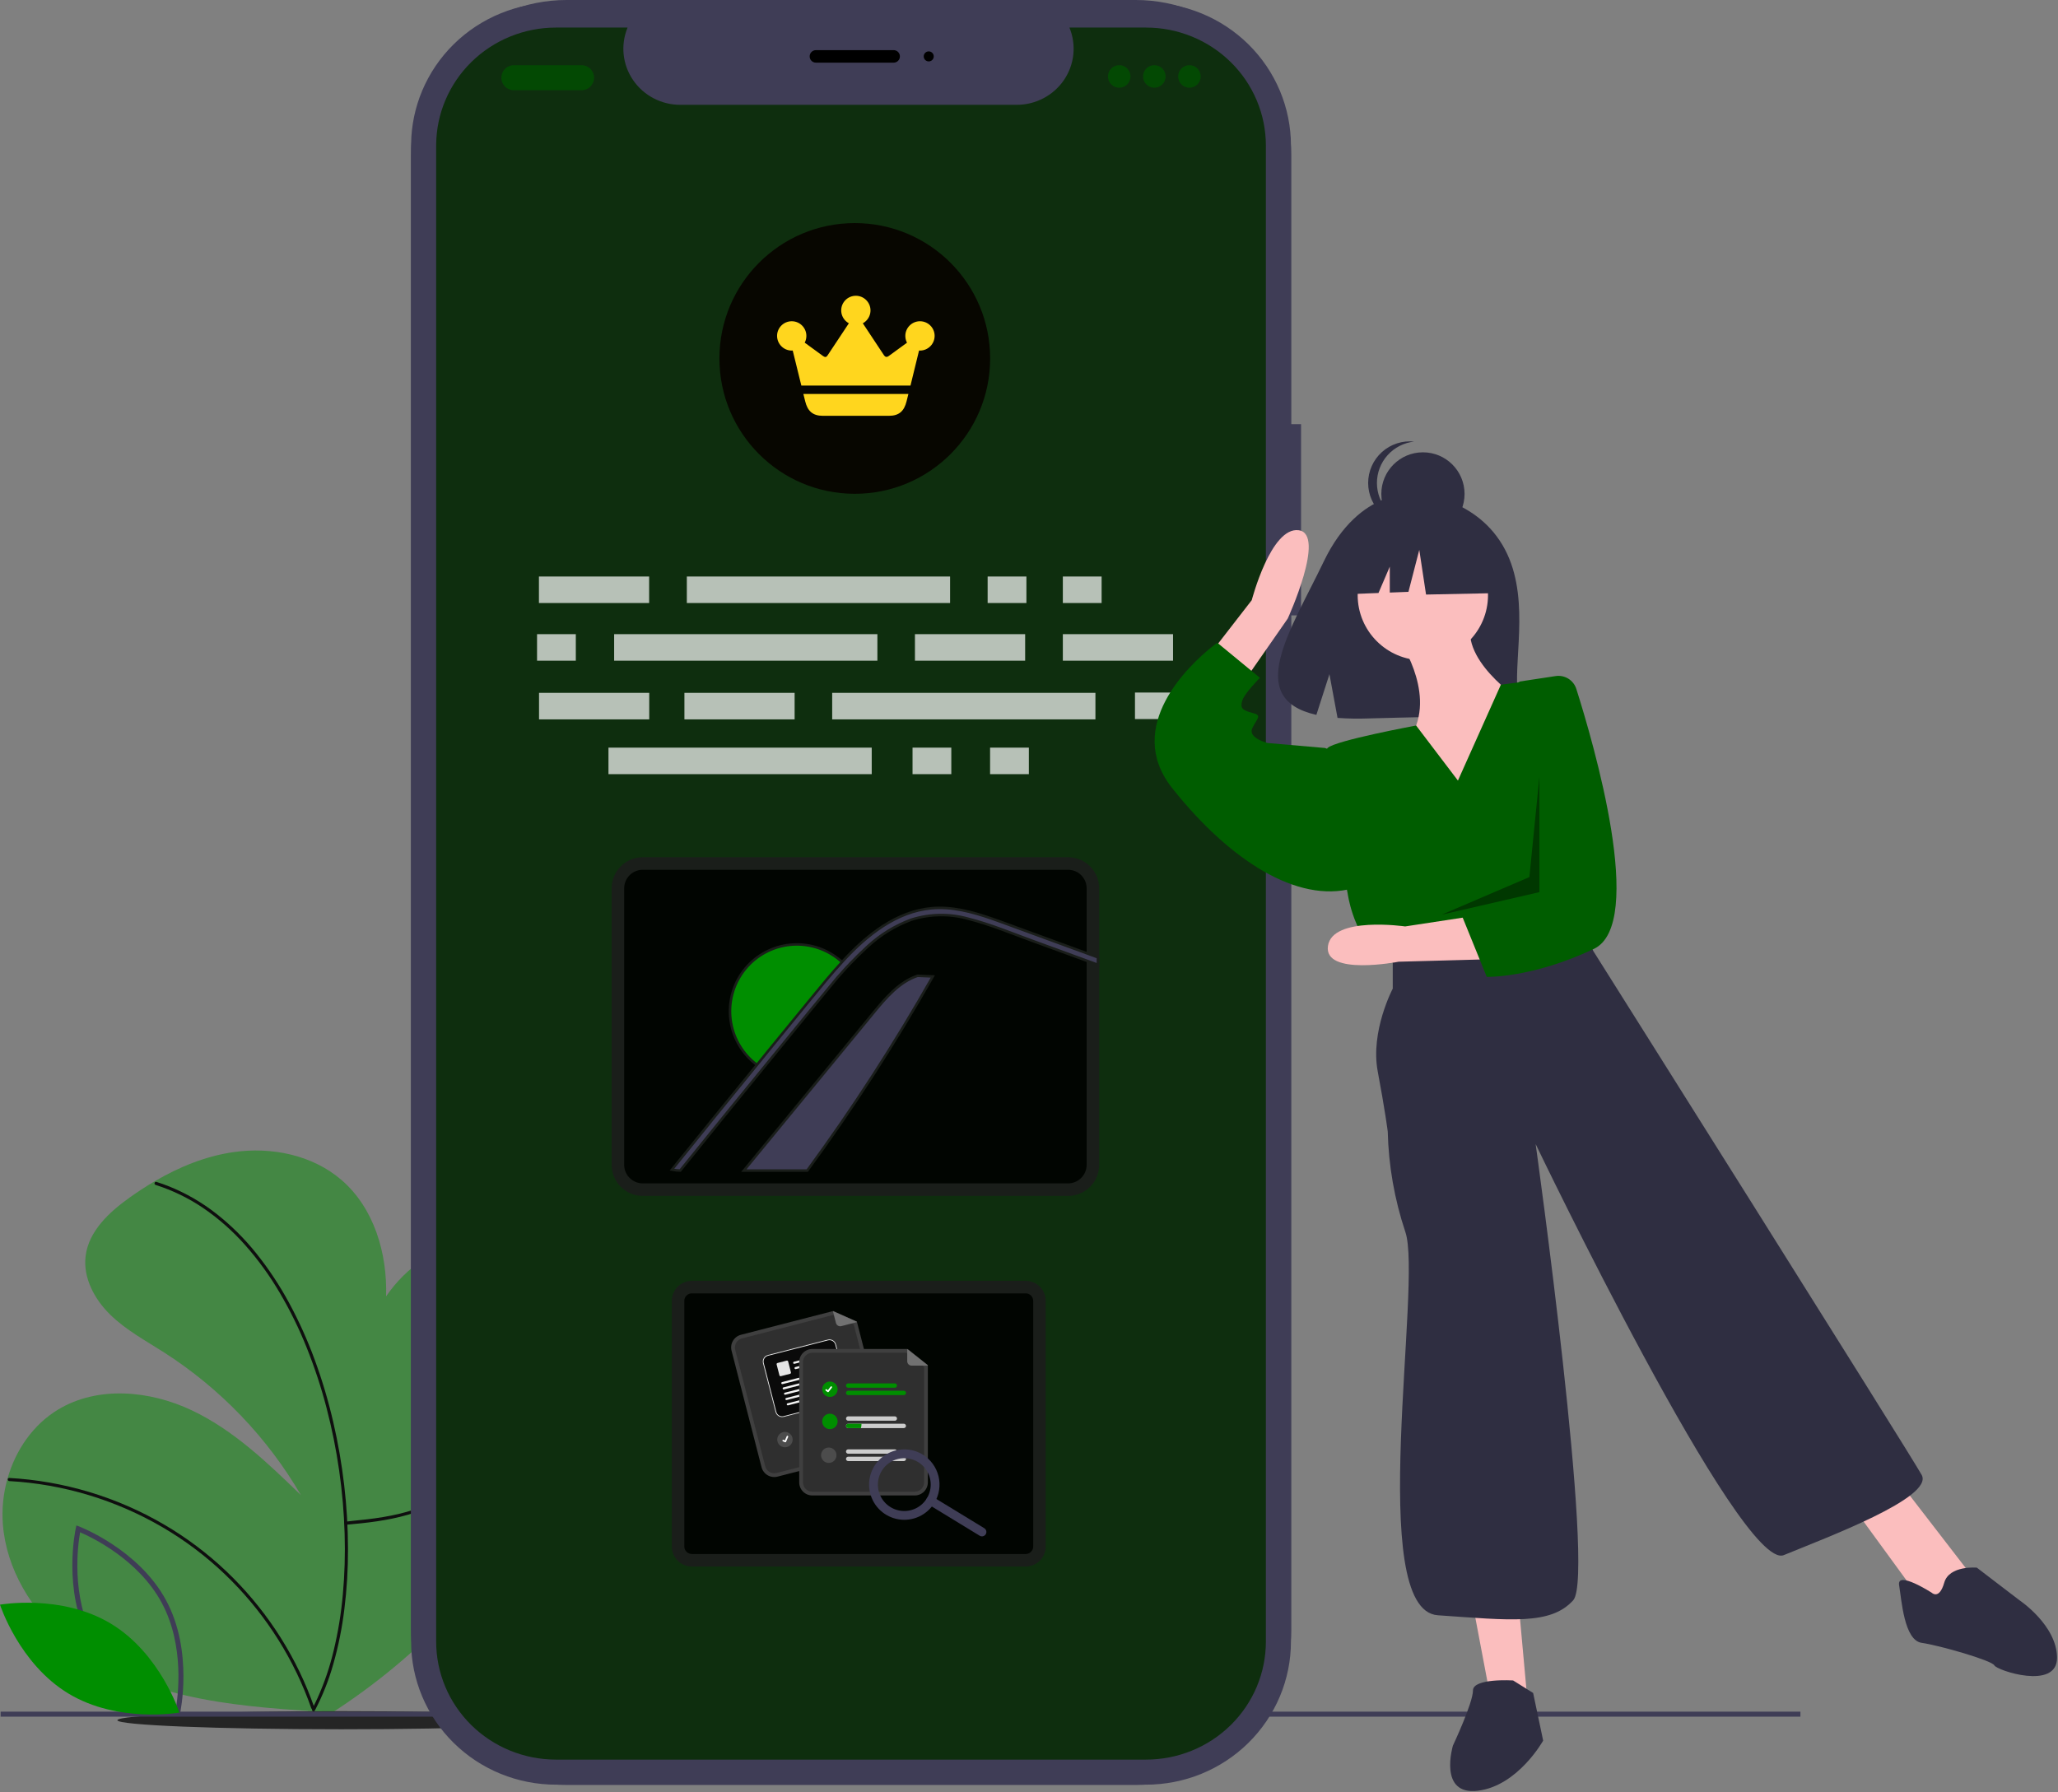 <svg width="821" height="715" viewBox="0 0 821 715" fill="none" xmlns="http://www.w3.org/2000/svg">
<rect x="0" y="0" width="821" height="715" fill="#808080" stroke="none"/>
<g clip-path="url(#clip0_3417_926)">
<path d="M229.899 559.819C229.495 561.944 229.01 564.048 228.445 566.13C228.384 566.372 228.315 566.61 228.247 566.852H220.384C219.714 566.852 219.072 567.119 218.599 567.592C218.125 568.066 217.859 568.708 217.858 569.377V591.792C217.62 592.236 217.378 592.676 217.137 593.117C215.888 595.39 214.589 597.638 213.261 599.857C191.609 635.924 161.41 666.106 125.33 687.738L127.466 682.917C126.683 682.863 125.896 682.809 125.113 682.755C108.064 681.589 90.957 680.298 74.308 676.465C56.891 672.457 39.852 665.503 26.202 653.975C12.548 642.443 2.538 625.974 1.149 608.156C0.686 602.033 1.305 595.875 2.978 589.967C6.179 578.593 13.172 568.36 23.261 562.305C39.109 552.797 59.781 554.735 76.487 562.644C93.19 570.55 106.787 583.638 120.062 596.498C106.659 573.514 87.997 554.035 65.608 539.659C58.19 534.911 50.316 530.682 44.009 524.529C37.705 518.381 33.054 509.76 34.169 501.025C35.435 491.116 43.551 483.596 51.68 477.798C54.928 475.481 58.28 473.284 61.737 471.263C71.49 465.548 82.041 461.236 93.183 459.637C108.277 457.469 124.579 460.759 136.151 470.689C149.188 481.879 154.536 499.924 154.027 517.186C162.059 505.51 174.446 496.572 188.436 496.193C202.959 495.803 216.765 504.979 224.039 517.558C231.31 530.133 232.616 545.548 229.899 559.819Z" fill="#008E00" fill-opacity="0.47"/>
<path d="M138.011 608.313C146.517 607.564 154.375 606.689 162.618 604.356C170.608 602.095 178.297 598.31 183.985 592.13C190.102 585.483 193.405 576.851 195.735 568.257C197.034 563.466 198.101 558.608 199.109 553.748C200.201 548.475 201.172 543.179 202.022 537.859C203.712 527.271 204.919 516.62 205.642 505.906C205.729 504.606 205.809 503.305 205.882 502.003C205.927 501.201 204.679 501.203 204.634 502.003C204.04 512.564 202.971 523.083 201.428 533.561C199.905 543.856 197.956 554.106 195.484 564.216C193.389 572.781 190.678 581.479 185.306 588.609C180.269 595.295 172.994 599.664 165.139 602.276C157.145 604.935 148.717 605.996 140.364 606.785C139.339 606.882 139.036 606.974 138.01 607.064C137.216 607.134 137.209 608.384 138.011 608.313Z" fill="#0F0F0F"/>
<path d="M3.699 590.888C14.431 591.483 25.055 593.355 35.344 596.464C45.638 599.567 55.53 603.873 64.816 609.292C73.788 614.533 82.117 620.805 89.634 627.979C96.929 634.945 103.431 642.697 109.02 651.094C114.635 659.512 119.289 668.533 122.893 677.988C123.333 679.145 123.756 680.309 124.163 681.478C124.426 682.231 125.633 681.907 125.367 681.146C121.995 671.491 117.55 662.245 112.114 653.583C106.68 644.919 100.303 636.885 93.098 629.626C85.779 622.256 77.632 615.755 68.821 610.253C50.321 598.728 29.351 591.757 7.633 589.91C6.323 589.801 5.012 589.71 3.699 589.639C2.896 589.595 2.898 590.844 3.699 590.888Z" fill="#0F0F0F"/>
<path d="M62.074 472.727C68.936 474.909 75.44 478.087 81.379 482.16C87.447 486.35 92.981 491.265 97.859 496.796C102.999 502.614 107.569 508.912 111.505 515.603C115.681 522.668 119.308 530.042 122.356 537.662C125.493 545.485 128.133 553.499 130.257 561.656C132.417 569.909 134.104 578.279 135.31 586.725C136.51 595.081 137.236 603.498 137.485 611.936C137.736 620.005 137.497 628.081 136.771 636.121C136.106 643.621 134.892 651.063 133.139 658.386C131.583 665.001 129.389 671.448 126.589 677.639C125.94 679.044 125.252 680.43 124.524 681.796C124.146 682.505 125.223 683.137 125.602 682.426C128.696 676.513 131.167 670.294 132.975 663.869C135.003 656.717 136.473 649.418 137.372 642.039C138.368 634.033 138.854 625.971 138.825 617.903C138.807 609.427 138.302 600.959 137.314 592.541C136.325 584.017 134.856 575.557 132.915 567.199C130.979 558.827 128.523 550.584 125.561 542.518C122.706 534.709 119.289 527.119 115.334 519.805C111.568 512.826 107.179 506.202 102.221 500.013C97.513 494.12 92.137 488.793 86.201 484.138C80.478 479.662 74.154 476.014 67.415 473.301C65.768 472.646 64.098 472.053 62.406 471.523C61.637 471.281 61.309 472.486 62.074 472.727Z" fill="#0F0F0F"/>
<path d="M136.129 689.896C185.452 689.896 225.436 688.28 225.436 686.288C225.436 684.295 185.452 682.679 136.129 682.679C86.807 682.679 46.823 684.295 46.823 686.288C46.823 688.28 86.807 689.896 136.129 689.896Z" fill="#252525"/>
<path d="M519.033 169.224H515.12V62.037C515.12 53.89 513.516 45.823 510.398 38.296C507.281 30.77 502.711 23.931 496.95 18.17C491.19 12.409 484.351 7.84 476.824 4.722C469.297 1.605 461.23 -3.02037e-05 453.083 4.26382e-10H225.994C217.847 -2.88905e-05 209.78 1.605 202.254 4.722C194.727 7.84 187.888 12.409 182.127 18.17C176.367 23.931 171.797 30.77 168.679 38.296C165.562 45.823 163.957 53.89 163.957 62.037V650.072C163.957 658.218 165.562 666.285 168.679 673.812C171.797 681.339 176.367 688.178 182.127 693.938C187.888 699.699 194.727 704.269 202.254 707.386C209.78 710.504 217.847 712.108 225.994 712.108H453.083C461.23 712.108 469.297 710.504 476.824 707.386C484.351 704.269 491.19 699.699 496.95 693.938C502.711 688.178 507.281 681.339 510.398 673.812C513.516 666.285 515.12 658.218 515.12 650.072V245.521H519.033L519.033 169.224Z" fill="#3F3D56"/>
<path d="M356.5 25H325.5C324.837 25 324.201 24.737 323.732 24.268C323.263 23.799 323 23.163 323 22.5C323 21.837 323.263 21.201 323.732 20.732C324.201 20.263 324.837 20 325.5 20H356.5C357.163 20 357.799 20.263 358.268 20.732C358.737 21.201 359 21.837 359 22.5C359 23.163 358.737 23.799 358.268 24.268C357.799 24.737 357.163 25 356.5 25Z" fill="black"/>
<path d="M370.5 24.5C371.605 24.5 372.5 23.605 372.5 22.5C372.5 21.395 371.605 20.5 370.5 20.5C369.395 20.5 368.5 21.395 368.5 22.5C368.5 23.605 369.395 24.5 370.5 24.5Z" fill="black"/>
<path d="M718.244 682.871H0.244V684.871H718.244V682.871Z" fill="#3F3D56"/>
<path d="M257.84 6L254.979 12.912C253.89 15.543 253.475 18.394 253.769 21.215C254.062 24.036 255.056 26.747 256.668 29.11C258.28 31.474 260.464 33.419 263.03 34.767C265.597 36.114 268.466 36.821 271.383 36.821H405.599C408.515 36.821 411.384 36.114 413.951 34.767C416.518 33.419 418.701 31.474 420.313 29.11C421.925 26.747 422.919 24.036 423.213 21.215C423.507 18.394 423.093 15.543 422.004 12.912L419.142 6H457.204C464.127 6 470.985 7.343 477.385 9.955C483.785 12.567 489.604 16.397 494.51 21.23C499.416 26.064 503.311 31.807 505.971 38.132C508.63 44.457 510 51.239 510 58.09V654.91C510 661.761 508.63 668.544 505.971 674.869C503.311 681.194 499.416 686.936 494.51 691.77C489.604 696.603 483.785 700.433 477.385 703.045C470.985 705.657 464.127 707 457.204 707H221.796C214.873 707 208.016 705.657 201.616 703.045C195.216 700.433 189.396 696.603 184.49 691.77C179.584 686.936 175.689 681.194 173.029 674.869C170.37 668.544 169 661.761 169 654.91V58.09L169.004 57.447C169.087 50.815 170.453 44.259 173.029 38.132C175.689 31.807 179.584 26.064 184.49 21.23C189.396 16.397 195.216 12.567 201.616 9.955C208.016 7.343 214.873 6 221.796 6H257.84Z" fill="#0E2E0E" stroke="#3F3D56" stroke-width="10"/>
<path d="M426.098 344.5L426.589 344.513C429.036 344.636 431.357 345.662 433.098 347.402C434.838 349.143 435.864 351.464 435.987 353.911L436 354.402V464.71C435.997 467.335 434.954 469.851 433.098 471.707C431.241 473.564 428.723 474.608 426.098 474.61H256.403C253.778 474.607 251.261 473.562 249.404 471.705C247.664 469.965 246.637 467.644 246.513 465.197L246.5 464.707V354.403C246.504 351.778 247.548 349.261 249.404 347.404C251.145 345.664 253.466 344.637 255.912 344.513L256.403 344.5H426.098Z" fill="black" fill-opacity="0.9" stroke="#1A1E1A" stroke-width="5"/>
<path d="M372.132 389.558C356.954 416.328 340.229 442.19 322.037 467.012H296.736C313.944 446.049 331.164 425.086 348.396 404.123L348.397 404.122C353.402 398.012 358.729 391.755 366.038 389.304L372.132 389.558Z" fill="#3F3D56" stroke="#1A1E1A"/>
<path d="M315.149 376.922C322.084 376.206 329.024 378.235 334.48 382.573L334.483 382.576C335.341 383.245 336.153 383.97 336.914 384.746C334.251 387.54 331.695 390.441 329.282 393.451C323.768 400.091 318.331 406.79 312.878 413.466C309.577 417.502 306.275 421.54 303.009 425.578C302.101 424.971 301.234 424.303 300.416 423.579L300.413 423.576L299.925 423.143C294.946 418.603 291.864 412.34 291.315 405.608C290.749 398.66 292.927 391.766 297.382 386.404C301.837 381.042 308.215 377.638 315.149 376.922Z" fill="#008E00" stroke="#1A1E1A"/>
<path d="M374.298 362.199C382.716 362.071 390.868 364.74 398.791 367.591V367.59C407.32 370.679 415.816 373.819 424.338 376.939L438 381.939V384.903L436.872 384.49L411.542 375.23H411.541C403.325 372.233 395.054 368.777 386.507 366.599H386.508C379.001 364.451 371.029 364.554 363.58 366.893L363.568 366.896L363.557 366.901C357.144 369.274 351.258 372.876 346.23 377.505L345.747 377.956C343.492 380.041 341.305 382.177 339.188 384.395L339.187 384.396C338.497 385.126 337.805 385.857 337.124 386.589L337.122 386.592C335.078 388.816 333.102 391.092 331.226 393.45C325.714 400.092 320.272 406.795 314.823 413.464C311.424 417.623 308.022 421.774 304.661 425.925C293.493 439.591 282.39 453.284 271.354 467.003C270.246 466.976 269.142 466.853 268.056 466.635C279.198 452.796 290.392 438.994 301.638 425.227V425.226C301.768 425.066 301.898 424.905 302.028 424.745C302.158 424.585 302.288 424.425 302.418 424.265L302.42 424.263C303.759 422.594 305.128 420.916 306.488 419.245L306.487 419.244C309.332 415.76 312.178 412.277 315.024 408.796L323.567 398.356C327.711 393.292 331.81 388.226 336.257 383.44L336.262 383.435L336.268 383.428C336.531 383.126 336.805 382.832 337.096 382.521C337.54 382.046 337.935 381.631 338.395 381.141C348.057 371.161 360.025 362.436 374.298 362.199Z" fill="#3F3D56" stroke="#1A1E1A"/>
<path d="M276 513.5H409.174C412.211 513.5 414.674 515.962 414.674 519V616.965C414.674 620.002 412.211 622.465 409.174 622.465H276C272.962 622.465 270.5 620.002 270.5 616.965V519C270.5 515.962 272.962 513.5 276 513.5Z" fill="#010501" stroke="#1A1E1A" stroke-width="5"/>
<path d="M349.743 578.918L310.172 589.108C308.829 589.452 307.405 589.25 306.212 588.545C305.019 587.841 304.154 586.691 303.807 585.35L291.84 538.878C291.496 537.535 291.698 536.111 292.402 534.918C293.107 533.725 294.256 532.86 295.598 532.513L332.412 523.033L341.835 527.251L353.501 572.551C353.846 573.893 353.644 575.318 352.939 576.512C352.234 577.705 351.085 578.571 349.743 578.918Z" fill="#3F3F3F"/>
<path d="M295.977 533.969C295.022 534.216 294.204 534.832 293.702 535.681C293.2 536.531 293.056 537.545 293.301 538.501L305.268 584.974C305.515 585.929 306.131 586.747 306.981 587.249C307.83 587.75 308.844 587.894 309.8 587.65L349.371 577.46C350.326 577.212 351.145 576.596 351.646 575.747C352.148 574.897 352.292 573.883 352.047 572.928L340.562 528.328L332.281 524.621L295.977 533.969Z" fill="#2F2F2F"/>
<path d="M341.734 527.49L335.61 529.067C335.163 529.182 334.688 529.115 334.29 528.88C333.893 528.645 333.605 528.262 333.49 527.815L332.325 523.292C332.32 523.272 332.32 523.251 332.326 523.232C332.333 523.212 332.344 523.195 332.36 523.182C332.375 523.169 332.394 523.16 332.414 523.157C332.434 523.154 332.455 523.157 332.474 523.165L341.75 527.285C341.769 527.295 341.784 527.31 341.794 527.329C341.805 527.348 341.809 527.369 341.807 527.39C341.806 527.412 341.798 527.432 341.784 527.449C341.771 527.466 341.753 527.478 341.733 527.485L341.734 527.49Z" fill="#717171"/>
<path d="M338.512 567.175L320.494 571.815C320.383 571.843 320.268 571.85 320.155 571.834C320.041 571.818 319.933 571.78 319.834 571.721C319.736 571.663 319.65 571.586 319.581 571.495C319.512 571.404 319.462 571.3 319.434 571.189C319.405 571.078 319.399 570.963 319.415 570.85C319.431 570.737 319.469 570.628 319.527 570.529C319.585 570.431 319.662 570.345 319.754 570.276C319.845 570.207 319.949 570.157 320.06 570.129L338.076 565.49C338.186 565.461 338.302 565.455 338.415 565.471C338.528 565.487 338.637 565.525 338.735 565.583C338.834 565.642 338.92 565.718 338.989 565.81C339.057 565.901 339.107 566.005 339.136 566.116C339.164 566.227 339.171 566.342 339.155 566.455C339.139 566.568 339.1 566.677 339.042 566.776C338.984 566.874 338.907 566.96 338.816 567.029C338.724 567.097 338.62 567.147 338.51 567.176L338.512 567.175Z" fill="#CCCCCC"/>
<path d="M342.722 569.124L321.229 574.656C321.006 574.714 320.768 574.68 320.569 574.563C320.371 574.445 320.227 574.254 320.169 574.03C320.112 573.807 320.145 573.569 320.263 573.371C320.38 573.172 320.572 573.028 320.795 572.97L342.288 567.435C342.512 567.378 342.749 567.411 342.948 567.529C343.147 567.646 343.291 567.838 343.348 568.061C343.406 568.285 343.372 568.522 343.255 568.721C343.137 568.92 342.946 569.064 342.722 569.121V569.124Z" fill="#CCCCCC"/>
<path d="M313.143 577.402C314.842 577.402 316.219 576.024 316.219 574.326C316.219 572.627 314.842 571.25 313.143 571.25C311.445 571.25 310.067 572.627 310.067 574.326C310.067 576.024 311.445 577.402 313.143 577.402Z" fill="#4C4C4C"/>
<path d="M336.595 559.124L312.668 565.283C311.977 565.459 311.244 565.354 310.63 564.991C310.015 564.628 309.569 564.037 309.389 563.347L304.376 543.865C304.2 543.173 304.305 542.44 304.668 541.826C305.031 541.211 305.622 540.766 306.312 540.586L330.239 534.427C330.931 534.251 331.664 534.356 332.278 534.718C332.893 535.081 333.339 535.672 333.518 536.363L338.532 555.842C338.709 556.534 338.605 557.268 338.242 557.883C337.879 558.498 337.287 558.944 336.595 559.124Z" fill="#0A0A0A"/>
<path d="M336.595 559.124L312.668 565.283C311.977 565.459 311.244 565.354 310.63 564.991C310.015 564.628 309.569 564.037 309.389 563.347L304.376 543.865C304.2 543.173 304.305 542.44 304.668 541.826C305.031 541.211 305.622 540.766 306.312 540.586L330.239 534.427C330.931 534.251 331.664 534.356 332.278 534.718C332.893 535.081 333.339 535.672 333.518 536.363L338.532 555.842C338.709 556.534 338.605 557.268 338.242 557.883C337.879 558.498 337.287 558.944 336.595 559.124ZM306.395 540.896C305.786 541.053 305.263 541.447 304.943 541.989C304.623 542.531 304.531 543.179 304.687 543.789L309.701 563.268C309.859 563.878 310.252 564.4 310.795 564.72C311.337 565.04 311.984 565.132 312.594 564.976L336.521 558.817C337.131 558.659 337.654 558.266 337.974 557.723C338.294 557.181 338.386 556.534 338.229 555.924L333.215 536.445C333.058 535.835 332.665 535.313 332.122 534.992C331.58 534.672 330.933 534.58 330.322 534.737L306.395 540.896Z" fill="#E6E6E6"/>
<path d="M329.025 540.98L316.949 544.088C316.843 544.117 316.73 544.106 316.633 544.055C316.536 544.005 316.461 543.919 316.425 543.816C316.408 543.762 316.402 543.705 316.407 543.648C316.413 543.592 316.43 543.538 316.458 543.488C316.485 543.439 316.522 543.395 316.567 543.361C316.612 543.326 316.663 543.301 316.718 543.287L329.01 540.123C329.51 540.375 329.376 540.889 329.024 540.98H329.025Z" fill="#F2F2F2"/>
<path d="M329.57 543.099L317.494 546.207C317.389 546.236 317.276 546.225 317.179 546.174C317.081 546.124 317.007 546.038 316.97 545.935C316.953 545.881 316.948 545.824 316.953 545.768C316.959 545.711 316.976 545.657 317.003 545.607C317.031 545.558 317.068 545.514 317.113 545.48C317.157 545.445 317.209 545.42 317.263 545.406L329.555 542.242C330.055 542.494 329.921 543.008 329.569 543.099H329.57Z" fill="#F2F2F2"/>
<path d="M315.195 548.084L311.51 549.033C311.39 549.064 311.262 549.046 311.155 548.982C311.048 548.919 310.971 548.816 310.94 548.696L309.819 544.347C309.788 544.226 309.807 544.099 309.87 543.992C309.933 543.884 310.036 543.807 310.156 543.776L313.841 542.827C313.962 542.796 314.09 542.814 314.197 542.877C314.304 542.94 314.381 543.043 314.412 543.164L315.532 547.513C315.563 547.633 315.545 547.761 315.482 547.868C315.419 547.975 315.316 548.053 315.195 548.084Z" fill="#E6E6E6"/>
<path d="M330.652 547.444L312.222 552.188C312.116 552.218 312.004 552.206 311.906 552.156C311.809 552.105 311.735 552.02 311.698 551.916C311.681 551.862 311.675 551.806 311.681 551.749C311.686 551.693 311.704 551.638 311.731 551.589C311.758 551.54 311.796 551.496 311.84 551.461C311.885 551.427 311.936 551.402 311.991 551.387L330.637 546.587C331.135 546.839 331.004 547.353 330.652 547.444Z" fill="#F2F2F2"/>
<path d="M331.198 549.564L312.768 554.308C312.662 554.337 312.55 554.325 312.452 554.275C312.355 554.224 312.281 554.139 312.244 554.036C312.227 553.982 312.221 553.925 312.227 553.868C312.232 553.812 312.249 553.758 312.277 553.708C312.304 553.659 312.341 553.615 312.386 553.581C312.431 553.546 312.482 553.521 312.537 553.507L331.183 548.707C331.68 548.954 331.55 549.473 331.198 549.564Z" fill="#F2F2F2"/>
<path d="M331.743 551.681L313.313 556.425C313.208 556.454 313.095 556.442 312.998 556.392C312.9 556.341 312.826 556.256 312.789 556.153C312.772 556.099 312.766 556.042 312.772 555.986C312.777 555.929 312.794 555.875 312.822 555.825C312.849 555.776 312.886 555.732 312.931 555.698C312.976 555.663 313.027 555.638 313.082 555.624L331.728 550.824C332.226 551.076 332.095 551.59 331.743 551.681Z" fill="#F2F2F2"/>
<path d="M332.289 553.798L313.859 558.542C313.753 558.572 313.64 558.56 313.543 558.509C313.446 558.459 313.371 558.373 313.335 558.27C313.318 558.216 313.312 558.159 313.318 558.103C313.323 558.047 313.34 557.992 313.368 557.943C313.395 557.893 313.432 557.85 313.477 557.815C313.522 557.78 313.573 557.755 313.628 557.741L332.274 552.941C332.774 553.193 332.642 553.707 332.289 553.798Z" fill="#F2F2F2"/>
<path d="M332.834 555.917L314.404 560.661C314.298 560.69 314.185 560.679 314.088 560.628C313.991 560.578 313.916 560.492 313.88 560.389C313.863 560.335 313.857 560.278 313.862 560.222C313.868 560.166 313.885 560.111 313.913 560.062C313.94 560.012 313.977 559.969 314.022 559.934C314.067 559.899 314.118 559.874 314.173 559.86L332.819 555.06C333.317 555.312 333.186 555.826 332.834 555.917Z" fill="#F2F2F2"/>
<path d="M313.369 575.399C313.303 575.416 313.233 575.411 313.169 575.385L312.331 575.03C312.292 575.013 312.257 574.989 312.228 574.959C312.198 574.929 312.175 574.894 312.159 574.855C312.143 574.815 312.135 574.774 312.136 574.731C312.136 574.689 312.145 574.648 312.161 574.609C312.178 574.57 312.202 574.535 312.232 574.505C312.262 574.476 312.297 574.452 312.337 574.437C312.376 574.421 312.417 574.413 312.46 574.413C312.502 574.414 312.543 574.422 312.582 574.439L313.125 574.67L313.837 572.996C313.854 572.957 313.878 572.922 313.908 572.892C313.938 572.863 313.973 572.839 314.013 572.824C314.052 572.808 314.093 572.8 314.136 572.8C314.178 572.801 314.219 572.809 314.258 572.826C314.336 572.859 314.398 572.922 314.43 573.001C314.462 573.08 314.461 573.168 314.428 573.247L313.591 575.215C313.572 575.26 313.542 575.301 313.505 575.333C313.467 575.365 313.423 575.388 313.375 575.4L313.369 575.399Z" fill="white"/>
<path d="M364.921 596.624H324.058C322.673 596.623 321.344 596.071 320.364 595.092C319.385 594.112 318.834 592.784 318.832 591.398V543.409C318.834 542.024 319.385 540.695 320.364 539.716C321.344 538.736 322.673 538.185 324.058 538.183H362.073L370.146 544.618V591.398C370.144 592.783 369.593 594.112 368.614 595.091C367.634 596.071 366.306 596.622 364.921 596.624Z" fill="#3F3F3F"/>
<path d="M324.062 539.689C323.075 539.69 322.129 540.083 321.431 540.78C320.733 541.478 320.341 542.424 320.34 543.411V591.4C320.341 592.387 320.733 593.333 321.431 594.031C322.129 594.728 323.075 595.121 324.062 595.122H364.924C365.911 595.121 366.857 594.728 367.555 594.031C368.252 593.333 368.645 592.387 368.646 591.4V545.344L361.551 539.689H324.062Z" fill="#2F2F2F"/>
<path d="M356.972 553.643H338.364C338.133 553.643 337.911 553.551 337.748 553.388C337.585 553.225 337.493 553.003 337.493 552.772C337.493 552.541 337.585 552.32 337.748 552.157C337.911 551.994 338.133 551.902 338.364 551.902H356.964C357.194 551.902 357.416 551.994 357.579 552.157C357.742 552.32 357.834 552.541 357.834 552.772C357.834 553.003 357.742 553.225 357.579 553.388C357.416 553.551 357.194 553.643 356.964 553.643H356.972Z" fill="#008E00"/>
<path d="M360.564 556.58H338.364C338.133 556.58 337.911 556.489 337.748 556.325C337.585 556.162 337.493 555.941 337.493 555.71C337.493 555.479 337.585 555.258 337.748 555.094C337.911 554.931 338.133 554.839 338.364 554.839H360.564C360.795 554.839 361.016 554.931 361.179 555.094C361.342 555.258 361.434 555.479 361.434 555.71C361.434 555.941 361.342 556.162 361.179 556.325C361.016 556.489 360.795 556.58 360.564 556.58Z" fill="#008E00"/>
<path d="M356.972 565.066H338.372C338.142 565.066 337.92 565.158 337.757 565.321C337.594 565.484 337.502 565.706 337.502 565.936C337.502 566.167 337.594 566.389 337.757 566.552C337.92 566.715 338.142 566.807 338.372 566.807H356.972C357.203 566.807 357.425 566.715 357.588 566.552C357.751 566.389 357.843 566.167 357.843 565.936C357.843 565.706 357.751 565.484 357.588 565.321C357.425 565.158 357.203 565.066 356.972 565.066Z" fill="#CCCCCC"/>
<path d="M360.56 568.003H338.37C338.139 568.003 337.917 568.095 337.754 568.258C337.591 568.422 337.499 568.643 337.499 568.874C337.499 569.105 337.591 569.326 337.754 569.489C337.917 569.653 338.139 569.744 338.37 569.744H360.56C360.79 569.744 361.012 569.653 361.175 569.489C361.338 569.326 361.43 569.105 361.43 568.874C361.43 568.643 361.338 568.422 361.175 568.258C361.012 568.095 360.79 568.003 360.56 568.003Z" fill="#CCCCCC"/>
<path d="M356.972 579.965H338.364C338.133 579.965 337.911 579.873 337.748 579.71C337.585 579.547 337.493 579.326 337.493 579.095C337.493 578.864 337.585 578.642 337.748 578.479C337.911 578.316 338.133 578.224 338.364 578.224H356.964C357.194 578.224 357.416 578.316 357.579 578.479C357.742 578.642 357.834 578.864 357.834 579.095C357.834 579.326 357.742 579.547 357.579 579.71C357.416 579.873 357.194 579.965 356.964 579.965H356.972Z" fill="#CCCCCC"/>
<path d="M360.564 582.907H338.364C338.133 582.907 337.911 582.815 337.748 582.652C337.585 582.488 337.493 582.267 337.493 582.036C337.493 581.805 337.585 581.584 337.748 581.421C337.911 581.257 338.133 581.166 338.364 581.166H360.564C360.795 581.166 361.016 581.257 361.179 581.421C361.342 581.584 361.434 581.805 361.434 582.036C361.434 582.267 361.342 582.488 361.179 582.652C361.016 582.815 360.795 582.907 360.564 582.907Z" fill="#CCCCCC"/>
<path d="M331.076 557.318C332.775 557.318 334.152 555.94 334.152 554.242C334.152 552.543 332.775 551.166 331.076 551.166C329.377 551.166 328 552.543 328 554.242C328 555.94 329.377 557.318 331.076 557.318Z" fill="#008E00"/>
<path d="M330.318 555.413C330.249 555.413 330.182 555.391 330.126 555.349L329.403 554.796C329.336 554.744 329.291 554.668 329.28 554.583C329.269 554.499 329.292 554.413 329.344 554.346C329.396 554.278 329.472 554.234 329.557 554.223C329.641 554.211 329.727 554.234 329.794 554.286L330.262 554.645L331.369 553.201C331.421 553.134 331.498 553.089 331.582 553.078C331.666 553.067 331.752 553.09 331.819 553.142C331.886 553.194 331.93 553.271 331.941 553.355C331.952 553.439 331.93 553.524 331.878 553.592L330.578 555.292C330.548 555.331 330.509 555.363 330.465 555.385C330.42 555.406 330.372 555.417 330.322 555.417L330.318 555.413Z" fill="white"/>
<path d="M334.152 567.074C334.152 567.478 334.073 567.878 333.918 568.251C333.764 568.625 333.537 568.964 333.251 569.25C332.966 569.535 332.627 569.762 332.253 569.917C331.88 570.071 331.48 570.151 331.076 570.151C331.05 570.153 331.023 570.153 330.997 570.151C330.392 570.135 329.805 569.942 329.31 569.594C328.815 569.247 328.433 568.761 328.212 568.198C327.991 567.635 327.942 567.019 328.069 566.427C328.197 565.836 328.496 565.295 328.929 564.873C329.363 564.451 329.911 564.166 330.506 564.053C331.1 563.941 331.715 564.007 332.272 564.242C332.829 564.477 333.305 564.872 333.64 565.376C333.974 565.88 334.152 566.472 334.152 567.077V567.074Z" fill="#008E00"/>
<path d="M330.622 583.644C332.321 583.644 333.698 582.267 333.698 580.568C333.698 578.869 332.321 577.492 330.622 577.492C328.923 577.492 327.546 578.869 327.546 580.568C327.546 582.267 328.923 583.644 330.622 583.644Z" fill="#4C4C4C"/>
<path d="M369.99 544.824H363.663C363.201 544.824 362.758 544.641 362.432 544.314C362.105 543.988 361.922 543.545 361.922 543.083V538.412C361.922 538.392 361.928 538.372 361.939 538.355C361.95 538.338 361.965 538.324 361.983 538.315C362.002 538.306 362.022 538.303 362.042 538.305C362.063 538.307 362.082 538.315 362.098 538.327L370.054 544.627C370.071 544.641 370.084 544.661 370.09 544.682C370.097 544.704 370.096 544.727 370.089 544.748C370.081 544.77 370.067 544.788 370.049 544.801C370.03 544.814 370.008 544.821 369.986 544.821L369.99 544.824Z" fill="#717171"/>
<path d="M343.685 568.003C343.685 568.591 343.607 569.177 343.454 569.744H338.37C338.139 569.744 337.917 569.653 337.754 569.489C337.591 569.326 337.499 569.105 337.499 568.874C337.499 568.643 337.591 568.422 337.754 568.258C337.917 568.095 338.139 568.003 338.37 568.003H343.685Z" fill="#008E00"/>
<path d="M393.238 612.095C393.117 612.292 392.96 612.463 392.773 612.599C392.587 612.735 392.376 612.833 392.152 612.888C391.928 612.942 391.695 612.952 391.467 612.916C391.239 612.88 391.02 612.8 390.824 612.68L370.334 600.18C369.936 599.938 369.65 599.547 369.541 599.094C369.431 598.641 369.505 598.163 369.748 597.766C369.991 597.368 370.381 597.083 370.834 596.973C371.287 596.863 371.765 596.938 372.163 597.18L392.653 609.68C392.85 609.8 393.021 609.958 393.157 610.144C393.293 610.331 393.391 610.542 393.446 610.766C393.5 610.991 393.51 611.223 393.474 611.451C393.438 611.679 393.358 611.898 393.238 612.095Z" fill="#3F3D56"/>
<path d="M372.748 599.598C371.301 601.97 369.183 603.86 366.662 605.029C364.141 606.198 361.33 606.593 358.584 606.164C355.839 605.735 353.282 604.501 351.237 602.619C349.193 600.737 347.752 598.291 347.098 595.59C346.444 592.889 346.605 590.055 347.562 587.446C348.518 584.837 350.227 582.57 352.472 580.932C354.717 579.294 357.397 578.359 360.173 578.244C362.95 578.129 365.698 578.84 368.07 580.288C371.251 582.228 373.531 585.353 374.408 588.974C375.285 592.595 374.688 596.417 372.748 599.598ZM351.758 586.798C350.673 588.577 350.14 590.638 350.226 592.72C350.312 594.802 351.014 596.812 352.243 598.496C353.471 600.179 355.171 601.46 357.128 602.178C359.084 602.895 361.21 603.016 363.235 602.525C365.261 602.034 367.095 600.954 368.507 599.421C369.918 597.887 370.843 595.97 371.165 593.911C371.487 591.852 371.191 589.744 370.314 587.853C369.438 585.962 368.02 584.374 366.241 583.289C365.06 582.568 363.748 582.087 362.381 581.874C361.014 581.66 359.618 581.718 358.273 582.044C356.928 582.369 355.661 582.957 354.543 583.773C353.425 584.588 352.479 585.616 351.758 586.798Z" fill="#3F3D56"/>
<path d="M71.562 684.765L70.489 684.363C70.253 684.274 46.781 675.281 35.785 654.889C24.789 634.497 30.173 609.944 30.229 609.699L30.482 608.581L31.555 608.983C31.791 609.072 55.263 618.065 66.259 638.457C77.255 658.849 71.871 683.402 71.815 683.647L71.562 684.765ZM37.546 653.94C46.842 671.181 65.391 680.019 70.091 682.037C70.984 677 73.787 656.63 64.498 639.406C55.211 622.183 36.655 613.332 31.953 611.309C31.059 616.349 28.258 636.716 37.546 653.94Z" fill="#3F3D56"/>
<path d="M44.188 647.736C63.949 659.625 71.559 683.239 71.559 683.239C71.559 683.239 47.132 687.578 27.371 675.689C7.61 663.801 0 640.186 0 640.186C0 640.186 24.428 635.848 44.188 647.736Z" fill="#008E00"/>
<path d="M258.962 230H215V240.583H258.962V230Z" fill="white" fill-opacity="0.7"/>
<path d="M409.468 230H394V240.583H409.468V230Z" fill="white" fill-opacity="0.7"/>
<path d="M439.468 230H424V240.583H439.468V230Z" fill="white" fill-opacity="0.7"/>
<path d="M379.019 230H274V240.583H379.019V230Z" fill="white" fill-opacity="0.7"/>
<path d="M379.507 298.272H364.039V308.855H379.507V298.272Z" fill="white" fill-opacity="0.7"/>
<path d="M410.443 298.272H394.975V308.855H410.443V298.272Z" fill="white" fill-opacity="0.7"/>
<path d="M347.758 298.272H242.738V308.855H347.758V298.272Z" fill="white" fill-opacity="0.7"/>
<path d="M408.962 253H365V263.583H408.962V253Z" fill="white" fill-opacity="0.7"/>
<path d="M467.962 253H424V263.583H467.962V253Z" fill="white" fill-opacity="0.7"/>
<path d="M229.712 253H214.244V263.583H229.712V253Z" fill="white" fill-opacity="0.7"/>
<path d="M350.019 253H245V263.583H350.019V253Z" fill="white" fill-opacity="0.7"/>
<path d="M273.038 287H317V276.417H273.038V287Z" fill="white" fill-opacity="0.7"/>
<path d="M215.038 287H259V276.417H215.038V287Z" fill="white" fill-opacity="0.7"/>
<path d="M452.776 286.875H468.244V276.291H452.776V286.875Z" fill="white" fill-opacity="0.7"/>
<path d="M331.981 287H437V276.417H331.981V287Z" fill="white" fill-opacity="0.7"/>
<path d="M341 197C370.823 197 395 172.823 395 143C395 113.177 370.823 89 341 89C311.177 89 287 113.177 287 143C287 172.823 311.177 197 341 197Z" fill="#070600"/>
<path d="M320.488 157.174L321.223 160.112C322.154 163.932 324.188 165.891 328.231 165.891H354.622C358.69 165.891 360.699 163.981 361.655 160.112L362.39 157.174H320.488ZM319.679 153.82H363.223L367.83 134.967L365.82 133.817L354.524 142.043C353.691 142.631 353.127 142.41 352.662 141.749L342.027 125.688L340.851 125.639L330.118 141.823C329.701 142.459 329.211 142.655 328.378 142.068L317.302 133.988L314.95 134.6L319.679 153.82ZM315.856 139.864C319.091 139.864 321.688 137.244 321.688 133.988C321.688 130.805 319.091 128.161 315.856 128.161C312.622 128.161 310 130.781 310 133.988C310 137.244 312.646 139.864 315.856 139.864ZM341.439 129.679C344.649 129.679 347.271 127.059 347.271 123.827C347.271 120.644 344.649 118 341.439 118C338.18 118 335.582 120.62 335.582 123.827C335.582 127.059 338.204 129.679 341.439 129.679ZM366.996 139.864C370.206 139.864 372.853 137.244 372.853 133.988C372.853 130.781 370.231 128.161 366.996 128.161C363.786 128.161 361.164 130.805 361.164 133.988C361.164 137.244 363.786 139.864 366.996 139.864Z" fill="#FFD61E"/>
<path d="M599.414 217.483C587.807 197.871 564.843 196.957 564.843 196.957C564.843 196.957 542.467 194.096 528.112 223.965C514.733 251.806 496.268 278.687 525.14 285.204L530.355 268.973L533.584 286.413C537.695 286.708 541.819 286.779 545.938 286.624C576.857 285.626 606.303 286.916 605.355 275.821C604.095 261.071 610.582 236.354 599.414 217.483Z" fill="#2F2E41"/>
<path d="M557.615 254.417C557.615 254.417 572.615 275.417 563.615 292.417C554.615 309.417 584.615 327.417 584.615 327.417L606.615 279.417C606.615 279.417 580.615 262.417 587.615 246.417L557.615 254.417Z" fill="#FBBEBE"/>
<path d="M567.615 263.417C581.975 263.417 593.615 251.777 593.615 237.417C593.615 223.058 581.975 211.417 567.615 211.417C553.256 211.417 541.615 223.058 541.615 237.417C541.615 251.777 553.256 263.417 567.615 263.417Z" fill="#FBBEBE"/>
<path d="M477.635 267.473L499.363 239.439C499.363 239.439 507.013 210.054 518.094 211.544C529.175 213.034 513.717 246.784 513.717 246.784L492.128 277.814L477.635 267.473Z" fill="#FBBEBE"/>
<path d="M587.615 640.417L594.615 677.417L609.615 681.417L605.615 637.417L587.615 640.417Z" fill="#FBBEBE"/>
<path d="M738.615 600.417L765.615 637.417L776.615 642.417L785.615 627.417L758.615 592.417L738.615 600.417Z" fill="#FBBEBE"/>
<path d="M581.615 311.417L564.934 289.458C564.934 289.458 532.615 295.417 529.615 298.417C526.615 301.417 537.615 356.417 537.615 356.417C537.615 356.417 539.615 371.417 548.615 379.417L557.615 385.417L631.615 370.417L634.398 337.492C635.411 325.499 633.908 313.427 629.985 302.048C626.062 290.67 619.805 280.237 611.615 271.417L598.739 273.178L581.615 311.417Z" fill="#005D00"/>
<path d="M533.615 300.417L528.615 298.417L505.615 296.417C505.615 296.417 497.615 294.417 499.615 290.417C501.615 286.417 503.615 285.417 499.615 284.417C495.615 283.417 494.615 282.417 495.615 279.417C496.615 276.417 502.615 270.417 502.615 270.417L485.615 256.417C485.615 256.417 484.695 257.068 483.207 258.272C474.767 265.106 448.06 289.762 467.615 314.417C490.615 343.417 517.615 360.417 539.615 354.417L533.615 300.417Z" fill="#005D00"/>
<path d="M555.615 380.417V394.417C555.615 394.417 546.615 411.418 549.615 427.418C552.615 443.418 553.615 451.418 553.615 451.418C553.942 465.025 556.301 478.508 560.615 491.418C567.615 511.418 544.615 642.418 573.615 644.418C602.615 646.418 618.615 648.418 627.615 638.418C636.615 628.418 612.615 456.418 612.615 456.418C612.615 456.418 694.615 627.418 711.615 620.418C728.615 613.418 771.615 597.418 766.615 588.418C761.615 579.418 635.615 379.417 635.615 379.417L631.615 370.417L555.615 380.417Z" fill="#2F2E41"/>
<path d="M603.615 670.418C603.615 670.418 587.615 669.418 587.615 674.418C587.615 679.418 579.615 696.418 579.615 696.418C579.615 696.418 573.615 716.418 589.615 714.418C605.615 712.418 615.615 694.418 615.615 694.418L611.615 675.418L603.615 670.418Z" fill="#2F2E41"/>
<path d="M770.615 635.418C770.615 635.418 756.615 626.418 757.615 632.418C758.615 638.418 759.615 654.418 766.615 655.418C773.615 656.418 794.615 662.418 795.615 664.418C796.615 666.418 820.615 674.418 820.615 661.418C820.615 648.418 805.615 638.418 805.615 638.418L788.615 625.418C788.615 625.418 777.615 624.418 775.615 631.418C773.615 638.418 770.615 635.418 770.615 635.418Z" fill="#2F2E41"/>
<path d="M567.655 213.661C576.825 213.661 584.258 206.227 584.258 197.057C584.258 187.887 576.825 180.453 567.655 180.453C558.485 180.453 551.051 187.887 551.051 197.057C551.051 206.227 558.485 213.661 567.655 213.661Z" fill="#2F2E41"/>
<path d="M549.303 192.687C549.303 188.587 550.821 184.631 553.564 181.583C556.307 178.534 560.081 176.609 564.159 176.177C561.843 175.93 559.501 176.174 557.286 176.891C555.07 177.608 553.031 178.784 551.299 180.341C549.567 181.898 548.183 183.802 547.235 185.929C546.287 188.056 545.797 190.359 545.797 192.687C545.797 195.016 546.287 197.319 547.235 199.446C548.183 201.573 549.567 203.477 551.299 205.034C553.031 206.591 555.07 207.766 557.286 208.484C559.501 209.201 561.843 209.444 564.159 209.198C560.081 208.766 556.307 206.84 553.564 203.792C550.821 200.744 549.303 196.788 549.303 192.687Z" fill="#2F2E41"/>
<path d="M594.282 215.593L571.596 203.709L540.266 208.571L533.785 237.199L549.92 236.579L554.428 226.061V236.405L561.873 236.119L566.194 219.374L568.895 237.199L595.363 236.659L594.282 215.593Z" fill="#2F2E41"/>
<path d="M592.924 382.734L557.936 383.68C557.936 383.68 528.082 389.489 529.757 377.439C531.432 365.39 560.557 369.604 560.557 369.604L592.437 364.741L592.924 382.734Z" fill="#FBBEBE"/>
<path d="M620.606 269.722C622.365 269.456 624.16 269.826 625.67 270.766C627.18 271.707 628.305 273.155 628.842 274.85C635.691 296.434 656.793 368.664 635.827 378.573C611.134 390.245 593.113 389.732 593.113 389.732L583.468 365.984L592.248 357.743L601.623 297.468L606.115 271.917L620.606 269.722Z" fill="#005D00"/>
<path opacity="0.4" d="M614.115 309.917L610.115 349.917L575.115 364.917L614.115 355.917V309.917Z" fill="black"/>
<path d="M232 36H205C203.674 36 202.402 35.473 201.464 34.535C200.527 33.598 200 32.326 200 31C200 29.674 200.527 28.402 201.464 27.465C202.402 26.527 203.674 26 205 26H232C233.326 26 234.598 26.527 235.536 27.465C236.473 28.402 237 29.674 237 31C237 32.326 236.473 33.598 235.536 34.535C234.598 35.473 233.326 36 232 36Z" fill="#034903"/>
<path d="M446.5 35C448.985 35 451 32.985 451 30.5C451 28.015 448.985 26 446.5 26C444.015 26 442 28.015 442 30.5C442 32.985 444.015 35 446.5 35Z" fill="#034903"/>
<path d="M460.5 35C462.985 35 465 32.985 465 30.5C465 28.015 462.985 26 460.5 26C458.015 26 456 28.015 456 30.5C456 32.985 458.015 35 460.5 35Z" fill="#034903"/>
<path d="M474.5 35C476.985 35 479 32.985 479 30.5C479 28.015 476.985 26 474.5 26C472.015 26 470 28.015 470 30.5C470 32.985 472.015 35 474.5 35Z" fill="#034903"/>
</g>
<defs>
<clipPath id="clip0_3417_926">
<rect width="820.615" height="714.558" fill="white"/>
</clipPath>
</defs>
</svg>
